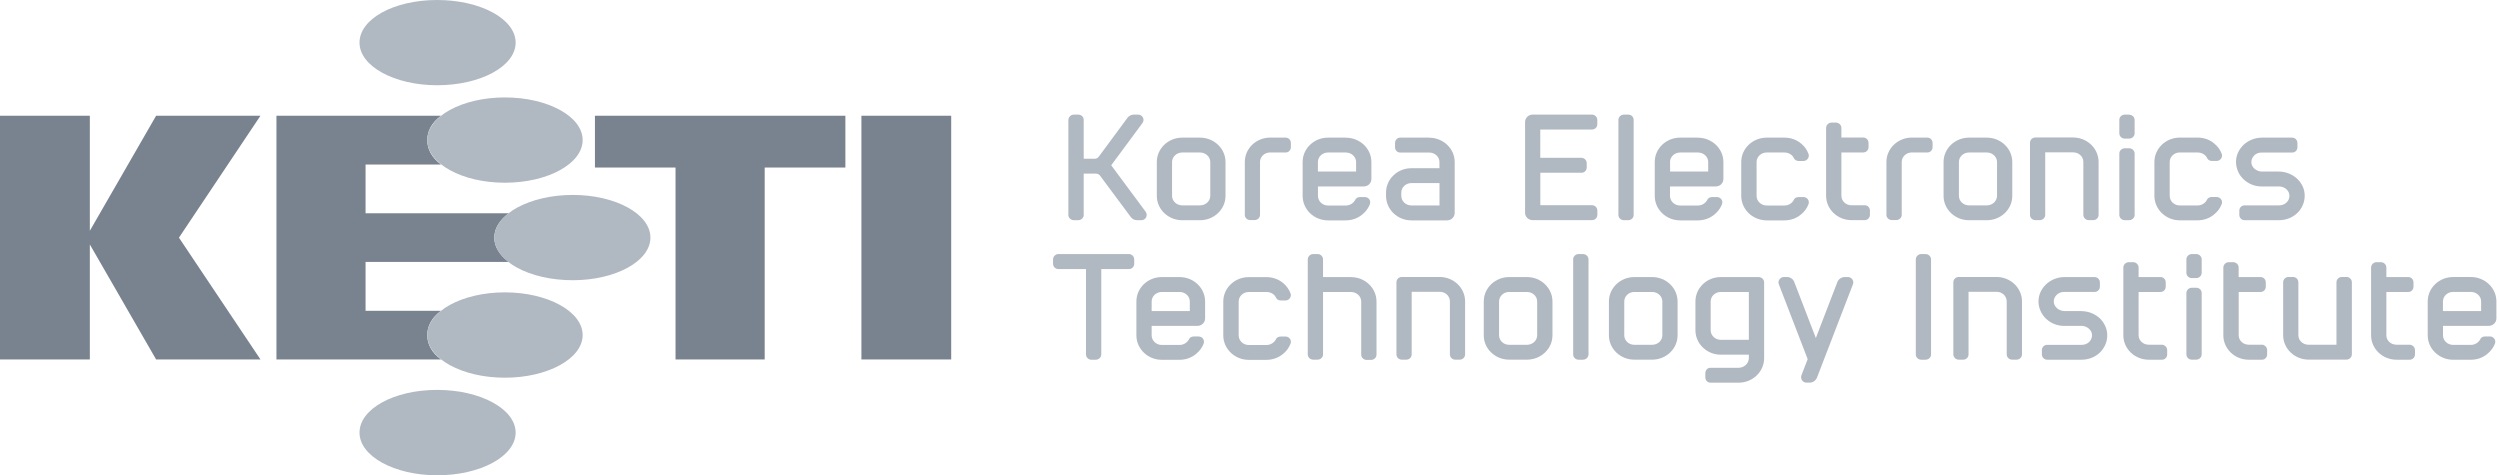 <svg width="263" height="50" viewBox="0 0 263 50" fill="none" xmlns="http://www.w3.org/2000/svg">
<g clip-path="url(#clip0_2_995)">
<path d="M166.531 26.725H166.073C165.833 26.725 165.63 26.863 165.533 27.071C165.508 27.137 165.498 27.219 165.498 27.295V37.281C165.498 37.591 165.747 37.841 166.073 37.841H166.531C166.765 37.841 166.968 37.708 167.06 37.505C167.091 37.434 167.111 37.352 167.111 37.286V27.3C167.111 26.985 166.856 26.73 166.531 26.73V26.725Z" fill="#B0B8C1"/>
<path d="M202.576 26.725H202.107C201.883 26.725 201.68 26.863 201.588 27.071C201.558 27.142 201.542 27.219 201.542 27.295V37.281C201.542 37.591 201.792 37.841 202.107 37.841H202.576C202.805 37.841 203.008 37.708 203.105 37.505C203.136 37.434 203.146 37.362 203.146 37.286V27.3C203.146 26.985 202.891 26.73 202.576 26.73V26.725Z" fill="#B0B8C1"/>
<path d="M124.089 29.148H122.216C120.745 29.148 119.549 30.298 119.549 31.713V35.281C119.549 36.696 120.745 37.851 122.216 37.851H124.089C124.741 37.851 125.362 37.627 125.835 37.225C126.196 36.93 126.466 36.558 126.624 36.151C126.685 35.978 126.665 35.79 126.563 35.642C126.456 35.484 126.283 35.398 126.084 35.398H125.58C125.341 35.398 125.133 35.525 125.077 35.703C124.888 36.054 124.507 36.289 124.089 36.289H122.216C121.636 36.289 121.153 35.836 121.153 35.281V34.283H125.962C126.415 34.283 126.777 33.937 126.777 33.494V31.713C126.777 30.298 125.57 29.148 124.089 29.148ZM121.153 31.713C121.153 31.163 121.636 30.715 122.216 30.715H124.089C124.69 30.715 125.168 31.158 125.168 31.713V32.726H121.153V31.713Z" fill="#B0B8C1"/>
<path d="M131.362 30.715H133.235C133.647 30.715 134.034 30.929 134.197 31.24C134.273 31.463 134.487 31.611 134.731 31.611H135.225C135.418 31.611 135.602 31.514 135.703 31.357C135.805 31.209 135.826 31.016 135.764 30.863C135.607 30.441 135.337 30.064 134.981 29.774C134.512 29.377 133.886 29.153 133.235 29.153H131.362C129.891 29.153 128.69 30.303 128.69 31.718V35.286C128.69 36.701 129.891 37.856 131.362 37.856H133.235C133.886 37.856 134.497 37.632 134.981 37.23C135.342 36.935 135.607 36.563 135.764 36.156C135.831 35.983 135.81 35.795 135.708 35.647C135.602 35.489 135.423 35.403 135.23 35.403H134.721C134.487 35.403 134.273 35.535 134.222 35.708C134.034 36.059 133.642 36.294 133.24 36.294H131.367C130.782 36.294 130.308 35.84 130.308 35.286V31.718C130.308 31.168 130.782 30.72 131.367 30.72L131.362 30.715Z" fill="#B0B8C1"/>
<path d="M142.126 29.148H139.184V27.295C139.184 26.98 138.93 26.725 138.609 26.725H138.151C137.922 26.725 137.714 26.863 137.622 27.071C137.591 27.142 137.576 27.219 137.576 27.29V37.276C137.576 37.586 137.831 37.836 138.151 37.836H138.609C138.843 37.836 139.047 37.703 139.139 37.5C139.169 37.428 139.184 37.357 139.184 37.281V30.72H142.126C142.722 30.72 143.2 31.163 143.2 31.718V37.301C143.2 37.617 143.45 37.861 143.77 37.861H144.233C144.554 37.861 144.808 37.617 144.808 37.301V31.718C144.808 30.303 143.607 29.153 142.126 29.153V29.148Z" fill="#B0B8C1"/>
<path d="M151.451 29.138H147.476C147.155 29.138 146.906 29.377 146.906 29.698V37.276C146.906 37.586 147.155 37.836 147.476 37.836H147.939C148.265 37.836 148.509 37.592 148.509 37.276V30.695H151.451C152.056 30.695 152.53 31.138 152.53 31.708V37.276C152.53 37.586 152.779 37.836 153.095 37.836H153.558C153.873 37.836 154.128 37.592 154.128 37.276V31.708C154.128 30.288 152.927 29.138 151.446 29.138H151.451Z" fill="#B0B8C1"/>
<path d="M160.637 29.148H158.759C157.293 29.148 156.092 30.298 156.092 31.713V35.281C156.092 36.691 157.293 37.836 158.759 37.836H160.637C162.113 37.836 163.319 36.691 163.319 35.281V31.713C163.319 30.298 162.113 29.148 160.637 29.148ZM157.701 31.713C157.701 31.163 158.174 30.715 158.759 30.715H160.637C161.228 30.715 161.711 31.158 161.711 31.713V35.281C161.711 35.825 161.223 36.273 160.637 36.273H158.759C158.174 36.273 157.701 35.825 157.701 35.281V31.713Z" fill="#B0B8C1"/>
<path d="M173.804 29.148H171.926C170.46 29.148 169.259 30.298 169.259 31.713V35.281C169.259 36.691 170.46 37.836 171.926 37.836H173.804C175.28 37.836 176.481 36.691 176.481 35.281V31.713C176.481 30.298 175.28 29.148 173.804 29.148ZM170.872 31.713C170.872 31.163 171.34 30.715 171.926 30.715H173.804C174.394 30.715 174.878 31.158 174.878 31.713V35.281C174.878 35.825 174.394 36.273 173.804 36.273H171.926C171.346 36.273 170.872 35.825 170.872 35.281V31.713Z" fill="#B0B8C1"/>
<path d="M194.386 29.148H194.061C193.73 29.148 193.435 29.346 193.302 29.646L191.027 35.56L188.742 29.631C188.62 29.341 188.32 29.143 187.994 29.143H187.668C187.48 29.143 187.302 29.234 187.195 29.397C187.088 29.545 187.067 29.728 187.134 29.906L190.167 37.78L189.51 39.485C189.444 39.663 189.47 39.856 189.577 40.009C189.678 40.161 189.851 40.253 190.04 40.253H190.376C190.707 40.253 191.002 40.055 191.139 39.744L194.931 29.901C194.997 29.728 194.977 29.545 194.865 29.392C194.768 29.239 194.59 29.143 194.391 29.143L194.386 29.148Z" fill="#B0B8C1"/>
<path d="M210.027 29.138H206.067C205.746 29.138 205.492 29.377 205.492 29.698V37.276C205.492 37.586 205.746 37.836 206.067 37.836H206.525C206.846 37.836 207.09 37.592 207.09 37.276V30.695H210.027C210.632 30.695 211.106 31.138 211.106 31.708V37.276C211.106 37.586 211.355 37.836 211.676 37.836H212.144C212.459 37.836 212.714 37.592 212.714 37.276V31.708C212.714 30.288 211.508 29.138 210.027 29.138Z" fill="#B0B8C1"/>
<path d="M246.834 29.138H246.371C246.051 29.138 245.796 29.377 245.796 29.698V36.268H242.87C242.264 36.268 241.786 35.826 241.786 35.261V29.698C241.786 29.382 241.541 29.138 241.221 29.138H240.763C240.442 29.138 240.188 29.377 240.188 29.698V35.261C240.188 36.681 241.394 37.831 242.87 37.831H246.84C247.155 37.831 247.415 37.587 247.415 37.271V29.693C247.415 29.377 247.155 29.133 246.84 29.133L246.834 29.138Z" fill="#B0B8C1"/>
<path d="M261.808 34.278C262.261 34.278 262.622 33.932 262.622 33.489V31.708C262.622 30.293 261.416 29.143 259.935 29.143H258.067C256.601 29.143 255.395 30.293 255.395 31.708V35.276C255.395 36.69 256.601 37.846 258.067 37.846H259.935C260.591 37.846 261.207 37.622 261.681 37.22C262.042 36.925 262.307 36.558 262.47 36.146C262.531 35.973 262.51 35.785 262.408 35.637C262.302 35.479 262.123 35.393 261.93 35.393H261.426C261.187 35.393 260.973 35.52 260.922 35.698C260.734 36.049 260.347 36.283 259.935 36.283H258.067C257.482 36.283 257.003 35.83 257.003 35.276V34.278H261.808ZM258.067 30.71H259.935C260.53 30.71 261.014 31.153 261.014 31.708V32.721H256.998V31.708C256.998 31.158 257.477 30.71 258.062 30.71H258.067Z" fill="#B0B8C1"/>
<path d="M227.642 36.309C227.575 36.284 227.504 36.263 227.428 36.263H226.043C225.458 36.263 224.98 35.821 224.98 35.276V30.716H227.29C227.596 30.716 227.835 30.471 227.835 30.151V29.703C227.835 29.479 227.708 29.275 227.504 29.189C227.438 29.158 227.362 29.148 227.285 29.148H224.98V28.14C224.98 27.84 224.72 27.581 224.41 27.581H223.946C223.636 27.581 223.376 27.84 223.376 28.14V35.281C223.376 36.691 224.578 37.841 226.048 37.841H227.443C227.748 37.841 227.988 37.597 227.988 37.281V36.839C227.988 36.604 227.86 36.406 227.652 36.319L227.642 36.309Z" fill="#B0B8C1"/>
<path d="M238.182 36.309C238.116 36.284 238.039 36.263 237.963 36.263H236.569C235.983 36.263 235.51 35.821 235.51 35.276V30.716H237.815C238.126 30.716 238.36 30.471 238.36 30.151V29.703C238.36 29.479 238.233 29.275 238.029 29.189C237.963 29.158 237.887 29.148 237.81 29.148H235.505V28.14C235.505 27.84 235.24 27.581 234.93 27.581H234.467C234.156 27.581 233.896 27.84 233.896 28.14V35.281C233.896 36.691 235.093 37.841 236.563 37.841H237.963C238.263 37.841 238.503 37.597 238.503 37.281V36.839C238.503 36.604 238.375 36.406 238.177 36.319L238.182 36.309Z" fill="#B0B8C1"/>
<path d="M253.716 36.309C253.644 36.284 253.573 36.263 253.497 36.263H252.107C251.517 36.263 251.044 35.821 251.044 35.276V30.716H253.359C253.66 30.716 253.899 30.471 253.899 30.151V29.703C253.899 29.479 253.772 29.275 253.568 29.189C253.497 29.158 253.426 29.148 253.349 29.148H251.044V28.14C251.044 27.84 250.784 27.581 250.474 27.581H250.01C249.7 27.581 249.44 27.84 249.44 28.14V35.281C249.44 36.691 250.636 37.841 252.112 37.841H253.502C253.812 37.841 254.057 37.597 254.057 37.281V36.839C254.057 36.604 253.924 36.406 253.721 36.319L253.716 36.309Z" fill="#B0B8C1"/>
<path d="M231.041 26.725H230.583C230.354 26.725 230.141 26.863 230.054 27.071C230.029 27.142 230.008 27.219 230.008 27.295V28.695C230.008 29.005 230.258 29.255 230.578 29.255H231.041C231.276 29.255 231.484 29.122 231.566 28.919C231.601 28.852 231.617 28.776 231.617 28.695V27.295C231.617 26.98 231.362 26.725 231.041 26.725Z" fill="#B0B8C1"/>
<path d="M231.041 30.268H230.583C230.354 30.268 230.141 30.4 230.054 30.609C230.029 30.675 230.008 30.751 230.008 30.827V37.276C230.008 37.586 230.258 37.836 230.578 37.836H231.041C231.276 37.836 231.484 37.703 231.566 37.5C231.601 37.429 231.617 37.352 231.617 37.276V30.827C231.617 30.512 231.362 30.268 231.041 30.268Z" fill="#B0B8C1"/>
<path d="M118.984 26.776C118.913 26.745 118.842 26.725 118.75 26.725H111.329C111.258 26.725 111.182 26.745 111.116 26.776C110.917 26.863 110.78 27.061 110.78 27.295V27.743C110.78 28.053 111.029 28.303 111.329 28.303H114.246V37.281C114.246 37.591 114.5 37.841 114.801 37.841H115.279C115.589 37.841 115.854 37.586 115.854 37.281V28.303H118.77C119.086 28.303 119.32 28.053 119.32 27.743V27.295C119.32 27.066 119.193 26.863 118.984 26.776Z" fill="#B0B8C1"/>
<path d="M185.006 29.148H181.021C179.555 29.148 178.359 30.298 178.359 31.713V34.741C178.359 36.156 179.555 37.312 181.021 37.312H183.978V37.683C183.978 38.233 183.494 38.681 182.909 38.691H179.952C179.865 38.691 179.794 38.701 179.733 38.727C179.529 38.813 179.402 39.022 179.402 39.246V39.699C179.402 40.014 179.641 40.258 179.952 40.258H182.899C184.38 40.258 185.586 39.103 185.586 37.688V29.713C185.586 29.402 185.327 29.148 185.006 29.148ZM179.962 31.713C179.962 31.163 180.441 30.715 181.021 30.715H183.978V35.749H181.021C180.441 35.749 179.962 35.296 179.962 34.741V31.713Z" fill="#B0B8C1"/>
<path d="M218.954 32.721H217.152C216.887 32.721 216.618 32.614 216.404 32.431C216.195 32.253 216.068 32.013 216.058 31.764C216.043 31.489 216.149 31.224 216.353 31.026C216.546 30.828 216.826 30.71 217.122 30.71H220.358C220.659 30.71 220.908 30.471 220.908 30.156V29.703C220.908 29.479 220.771 29.28 220.572 29.194C220.506 29.168 220.43 29.148 220.364 29.148H217.183C216.46 29.148 215.742 29.433 215.223 29.932C214.709 30.441 214.439 31.077 214.449 31.764C214.475 32.446 214.765 33.082 215.259 33.545C215.778 34.024 216.44 34.283 217.127 34.283H218.989C219.259 34.283 219.529 34.385 219.732 34.558C219.946 34.741 220.073 34.97 220.079 35.225C220.089 35.505 219.987 35.764 219.788 35.968C219.585 36.166 219.31 36.278 219 36.278H215.355C215.05 36.278 214.806 36.523 214.806 36.833V37.281C214.806 37.51 214.938 37.714 215.142 37.795C215.208 37.826 215.279 37.841 215.355 37.841H219C219.702 37.841 220.369 37.587 220.883 37.113C221.376 36.635 221.672 36.004 221.682 35.342C221.697 34.655 221.432 34.019 220.913 33.499C220.394 33.011 219.682 32.731 218.954 32.731V32.721Z" fill="#B0B8C1"/>
<path d="M126.242 14.479H124.369C122.893 14.479 121.697 15.63 121.697 17.04V20.607C121.697 22.022 122.898 23.167 124.369 23.167H126.242C127.718 23.167 128.924 22.022 128.924 20.607V17.04C128.924 15.63 127.718 14.479 126.242 14.479ZM123.3 17.04C123.3 16.495 123.784 16.042 124.369 16.042H126.242C126.832 16.042 127.321 16.49 127.321 17.04V20.607C127.321 21.157 126.832 21.605 126.242 21.605H124.369C123.784 21.605 123.3 21.157 123.3 20.607V17.04Z" fill="#B0B8C1"/>
<path d="M141.577 14.479H139.704C138.233 14.479 137.037 15.63 137.037 17.04V20.607C137.037 22.027 138.228 23.183 139.704 23.183H141.577C142.233 23.183 142.849 22.959 143.322 22.557C143.684 22.267 143.958 21.89 144.111 21.483C144.172 21.31 144.152 21.121 144.055 20.974C143.948 20.821 143.77 20.73 143.572 20.73H143.073C142.834 20.73 142.625 20.862 142.564 21.035C142.376 21.391 141.989 21.62 141.582 21.62H139.709C139.123 21.62 138.65 21.167 138.65 20.607V19.615H143.46C143.913 19.615 144.269 19.269 144.269 18.826V17.045C144.269 15.635 143.068 14.485 141.582 14.485L141.577 14.479ZM138.645 17.04C138.645 16.495 139.113 16.042 139.704 16.042H141.577C142.172 16.042 142.661 16.49 142.661 17.04V18.047H138.645V17.04Z" fill="#B0B8C1"/>
<path d="M171.295 12.057H170.831C170.597 12.057 170.394 12.19 170.302 12.398C170.272 12.469 170.256 12.546 170.256 12.622V22.603C170.256 22.918 170.511 23.163 170.831 23.163H171.295C171.519 23.163 171.727 23.035 171.819 22.827C171.849 22.755 171.86 22.684 171.86 22.603V12.617C171.86 12.301 171.615 12.057 171.295 12.057Z" fill="#B0B8C1"/>
<path d="M178.629 14.479H176.751C175.27 14.479 174.079 15.63 174.079 17.04V20.607C174.079 22.027 175.27 23.183 176.751 23.183H178.629C179.276 23.183 179.896 22.959 180.37 22.557C180.726 22.267 180.996 21.895 181.154 21.483C181.22 21.31 181.199 21.127 181.093 20.974C180.986 20.821 180.808 20.73 180.614 20.73H180.11C179.871 20.73 179.662 20.862 179.601 21.035C179.418 21.391 179.031 21.62 178.624 21.62H176.746C176.161 21.62 175.682 21.167 175.682 20.607V19.615H180.492C180.945 19.615 181.301 19.269 181.301 18.826V17.045C181.301 15.635 180.095 14.485 178.619 14.485L178.629 14.479ZM175.687 17.04C175.687 16.495 176.166 16.042 176.751 16.042H178.629C179.22 16.042 179.703 16.49 179.703 17.04V18.047H175.693V17.04H175.687Z" fill="#B0B8C1"/>
<path d="M185.851 16.042H187.719C188.136 16.042 188.513 16.256 188.681 16.571C188.757 16.79 188.976 16.938 189.226 16.938H189.714C189.908 16.938 190.086 16.841 190.193 16.678C190.294 16.531 190.315 16.337 190.254 16.19C190.106 15.767 189.831 15.39 189.475 15.1C189.002 14.698 188.386 14.479 187.724 14.479H185.856C184.38 14.479 183.179 15.63 183.179 17.04V20.607C183.179 22.027 184.38 23.183 185.856 23.183H187.724C188.376 23.183 188.997 22.959 189.47 22.557C189.826 22.267 190.101 21.895 190.254 21.483C190.315 21.305 190.294 21.121 190.193 20.974C190.091 20.821 189.908 20.73 189.719 20.73H189.215C188.976 20.73 188.762 20.862 188.706 21.035C188.523 21.391 188.142 21.62 187.724 21.62H185.856C185.266 21.62 184.793 21.167 184.793 20.607V17.04C184.793 16.495 185.266 16.042 185.856 16.042H185.851Z" fill="#B0B8C1"/>
<path d="M209.008 14.479H207.135C205.665 14.479 204.463 15.63 204.463 17.04V20.607C204.463 22.022 205.665 23.167 207.135 23.167H209.008C210.495 23.167 211.691 22.022 211.691 20.607V17.04C211.691 15.63 210.489 14.479 209.008 14.479ZM206.077 17.04C206.077 16.495 206.55 16.042 207.135 16.042H209.008C209.604 16.042 210.087 16.49 210.087 17.04V20.607C210.087 21.157 209.604 21.605 209.008 21.605H207.135C206.55 21.605 206.077 21.157 206.077 20.607V17.04Z" fill="#B0B8C1"/>
<path d="M218.089 14.464H214.124C213.803 14.464 213.554 14.714 213.554 15.024V22.598C213.554 22.913 213.803 23.157 214.124 23.157H214.587C214.908 23.157 215.157 22.913 215.157 22.598V16.027H218.089C218.694 16.027 219.168 16.465 219.168 17.035V22.598C219.168 22.913 219.422 23.157 219.743 23.157H220.206C220.521 23.157 220.771 22.913 220.771 22.598V17.035C220.771 15.615 219.57 14.464 218.089 14.464Z" fill="#B0B8C1"/>
<path d="M229.316 16.042H231.189C231.606 16.042 231.983 16.256 232.156 16.566C232.232 16.785 232.446 16.933 232.69 16.933H233.179C233.378 16.933 233.556 16.836 233.663 16.678C233.764 16.531 233.785 16.337 233.724 16.185C233.571 15.762 233.301 15.386 232.935 15.095C232.477 14.694 231.851 14.475 231.189 14.475H229.316C227.845 14.475 226.644 15.625 226.644 17.035V20.602C226.644 22.023 227.845 23.178 229.316 23.178H231.189C231.835 23.178 232.461 22.954 232.935 22.552C233.296 22.262 233.561 21.89 233.724 21.473C233.785 21.3 233.764 21.116 233.663 20.969C233.556 20.816 233.378 20.725 233.179 20.725H232.675C232.436 20.725 232.227 20.857 232.166 21.03C231.983 21.386 231.601 21.615 231.184 21.615H229.311C228.726 21.615 228.252 21.162 228.252 20.602V17.035C228.252 16.49 228.731 16.037 229.311 16.037L229.316 16.042Z" fill="#B0B8C1"/>
<path d="M116.897 17.391L120.18 12.953C120.312 12.78 120.333 12.566 120.241 12.373C120.144 12.179 119.951 12.057 119.722 12.057H119.274C119.025 12.057 118.775 12.179 118.623 12.378L115.574 16.505C115.488 16.628 115.33 16.699 115.162 16.699H114.006V12.617C114.006 12.301 113.752 12.057 113.431 12.057H112.978C112.739 12.057 112.53 12.19 112.444 12.398C112.413 12.469 112.393 12.546 112.393 12.622V22.603C112.393 22.918 112.653 23.163 112.978 23.163H113.431C113.665 23.163 113.874 23.035 113.961 22.827C113.996 22.755 114.006 22.684 114.006 22.603V18.266H115.294C115.462 18.266 115.625 18.343 115.717 18.47L118.974 22.852C119.132 23.051 119.361 23.163 119.61 23.163H120.068C120.282 23.163 120.475 23.056 120.567 22.872C120.664 22.684 120.653 22.465 120.526 22.277L116.902 17.391H116.897Z" fill="#B0B8C1"/>
<path d="M135.47 14.52C135.398 14.495 135.327 14.475 135.235 14.475H133.622C132.146 14.475 130.955 15.625 130.955 17.035V22.608C130.955 22.913 131.21 23.152 131.525 23.152H131.978C132.299 23.152 132.553 22.908 132.553 22.608V17.035C132.553 16.51 132.991 16.078 133.535 16.042H135.246C135.556 16.042 135.8 15.798 135.8 15.482V15.034C135.8 14.805 135.663 14.602 135.459 14.515L135.47 14.52Z" fill="#B0B8C1"/>
<path d="M202.972 14.52C202.896 14.495 202.83 14.475 202.733 14.475H201.12C199.654 14.475 198.453 15.625 198.453 17.035V22.608C198.453 22.913 198.712 23.152 199.033 23.152H199.486C199.801 23.152 200.061 22.908 200.061 22.608V17.035C200.061 16.51 200.504 16.078 201.048 16.042H202.753C203.064 16.042 203.308 15.798 203.308 15.482V15.034C203.308 14.805 203.176 14.602 202.972 14.515V14.52Z" fill="#B0B8C1"/>
<path d="M150.351 14.479H147.303C147.232 14.479 147.16 14.495 147.089 14.52C146.885 14.607 146.758 14.81 146.758 15.039V15.487C146.758 15.803 146.992 16.047 147.303 16.047H150.351C150.952 16.047 151.43 16.495 151.43 17.045V17.696H148.473C147.008 17.696 145.812 18.846 145.812 20.256V20.607C145.812 22.027 147.008 23.183 148.473 23.183H152.224C152.677 23.183 153.034 22.831 153.034 22.394V17.045C153.034 15.635 151.827 14.485 150.346 14.485L150.351 14.479ZM147.415 20.256C147.415 19.706 147.898 19.259 148.478 19.259H151.436V21.615H148.478C147.898 21.615 147.415 21.162 147.415 20.602V20.251V20.256Z" fill="#B0B8C1"/>
<path d="M167.696 12.103C167.63 12.072 167.559 12.057 167.457 12.057H161.227C160.795 12.057 160.438 12.413 160.438 12.846V22.384C160.438 22.806 160.774 23.142 161.207 23.157H167.488C167.798 23.157 168.042 22.913 168.042 22.598V22.15C168.042 21.926 167.91 21.722 167.701 21.631C167.635 21.605 167.564 21.59 167.488 21.59H162.042V18.175H166.368C166.683 18.175 166.923 17.925 166.923 17.615V17.167C166.923 16.938 166.79 16.734 166.587 16.648C166.515 16.622 166.439 16.602 166.363 16.602H162.037V13.625H167.482C167.793 13.625 168.037 13.38 168.037 13.07V12.622C168.037 12.393 167.905 12.19 167.696 12.103Z" fill="#B0B8C1"/>
<path d="M196.386 21.636C196.315 21.61 196.244 21.595 196.167 21.595H194.773C194.188 21.595 193.714 21.152 193.714 20.598V16.037H196.02C196.33 16.037 196.57 15.793 196.57 15.477V15.03C196.57 14.8 196.437 14.597 196.234 14.51C196.167 14.485 196.091 14.465 196.02 14.465H193.714V13.462C193.714 13.156 193.45 12.897 193.134 12.897H192.676C192.366 12.897 192.106 13.156 192.106 13.462V20.592C192.106 22.007 193.302 23.158 194.773 23.158H196.167C196.473 23.158 196.717 22.908 196.717 22.593V22.15C196.717 21.921 196.585 21.717 196.386 21.626V21.636Z" fill="#B0B8C1"/>
<path d="M223.987 12.057H223.529C223.295 12.057 223.081 12.19 222.995 12.398C222.964 12.464 222.954 12.541 222.954 12.622V14.022C222.954 14.332 223.203 14.582 223.529 14.582H223.982C224.221 14.582 224.425 14.449 224.517 14.246C224.547 14.174 224.562 14.098 224.562 14.027V12.627C224.562 12.312 224.308 12.067 223.982 12.067L223.987 12.057Z" fill="#B0B8C1"/>
<path d="M223.987 15.6H223.529C223.295 15.6 223.081 15.732 222.995 15.941C222.964 16.012 222.954 16.083 222.954 16.165V22.603C222.954 22.918 223.203 23.163 223.529 23.163H223.982C224.216 23.163 224.425 23.035 224.517 22.827C224.547 22.756 224.562 22.684 224.562 22.603V16.16C224.562 15.844 224.308 15.6 223.982 15.6H223.987Z" fill="#B0B8C1"/>
<path d="M239.739 18.047H237.933C237.673 18.047 237.408 17.945 237.185 17.762C236.976 17.584 236.849 17.345 236.844 17.101C236.833 16.821 236.94 16.561 237.134 16.358C237.327 16.159 237.602 16.047 237.902 16.047H241.139C241.455 16.047 241.689 15.803 241.689 15.487V15.039C241.689 14.815 241.556 14.612 241.358 14.52C241.287 14.495 241.215 14.479 241.139 14.479H237.968C237.235 14.479 236.528 14.759 235.999 15.258C235.485 15.772 235.215 16.403 235.23 17.09C235.256 17.777 235.535 18.409 236.039 18.877C236.558 19.355 237.215 19.615 237.897 19.615H239.76C240.03 19.615 240.299 19.712 240.508 19.885C240.717 20.068 240.839 20.302 240.849 20.551C240.864 20.831 240.757 21.091 240.554 21.294C240.36 21.493 240.075 21.605 239.77 21.605H236.126C235.821 21.605 235.576 21.849 235.576 22.16V22.608C235.576 22.831 235.703 23.035 235.907 23.122C235.983 23.152 236.05 23.162 236.126 23.162H239.77C240.472 23.162 241.139 22.908 241.653 22.434C242.152 21.961 242.437 21.325 242.452 20.658C242.473 19.966 242.208 19.34 241.679 18.821C241.159 18.332 240.452 18.047 239.724 18.047H239.739Z" fill="#B0B8C1"/>
<path opacity="0.9" d="M90.62 12.174H100.066V37.816H90.62V12.174ZM80.446 17.625V37.816H71.066V17.625H62.587V12.174H88.935V17.625H80.446ZM46.392 17.31H38.457V22.435H53.517C52.56 23.152 52 24.038 52 25C52 25.962 52.56 26.843 53.517 27.555H38.457V32.696H46.392C45.425 33.413 44.946 34.294 44.946 35.255C44.946 36.218 45.425 37.103 46.392 37.816H29.082V12.174H46.392C45.425 12.897 44.946 13.777 44.946 14.739C44.946 15.701 45.425 16.582 46.392 17.31ZM16.424 12.174H27.402L18.826 25L27.402 37.816H16.424L9.451 25.718V37.816H0V12.174H9.451V24.277L16.424 12.174Z" fill="#6B7684"/>
<path d="M45.99 50C50.555 50 54.245 47.99 54.245 45.511C54.245 43.032 50.55 41.017 45.99 41.017C41.429 41.017 37.821 43.022 37.821 45.511C37.821 48 41.501 50 45.99 50ZM53.115 39.734C57.609 39.734 61.294 37.729 61.294 35.25C61.294 32.772 57.614 30.756 53.115 30.756C48.616 30.756 44.946 32.762 44.946 35.25C44.946 37.739 48.626 39.734 53.115 39.734ZM45.99 8.968C50.555 8.968 54.245 6.968 54.245 4.484C54.245 2 50.555 0 45.99 0C41.424 0 37.821 1.995 37.821 4.484C37.821 6.973 41.501 8.968 45.99 8.968ZM53.115 19.223C57.609 19.223 61.294 17.223 61.294 14.734C61.294 12.245 57.614 10.25 53.115 10.25C48.616 10.25 44.946 12.256 44.946 14.734C44.946 17.213 48.626 19.223 53.115 19.223ZM60.261 29.479C64.745 29.479 68.424 27.479 68.424 24.995C68.424 22.511 64.745 20.506 60.261 20.506C55.777 20.506 52 22.511 52 24.995C52 27.479 55.685 29.479 60.261 29.479Z" fill="#B0B8C1"/>
</g>
<defs>
<clipPath id="clip0_2_995">
<rect width="262.622" height="50" fill="white"/>
</clipPath>
</defs>
</svg>
